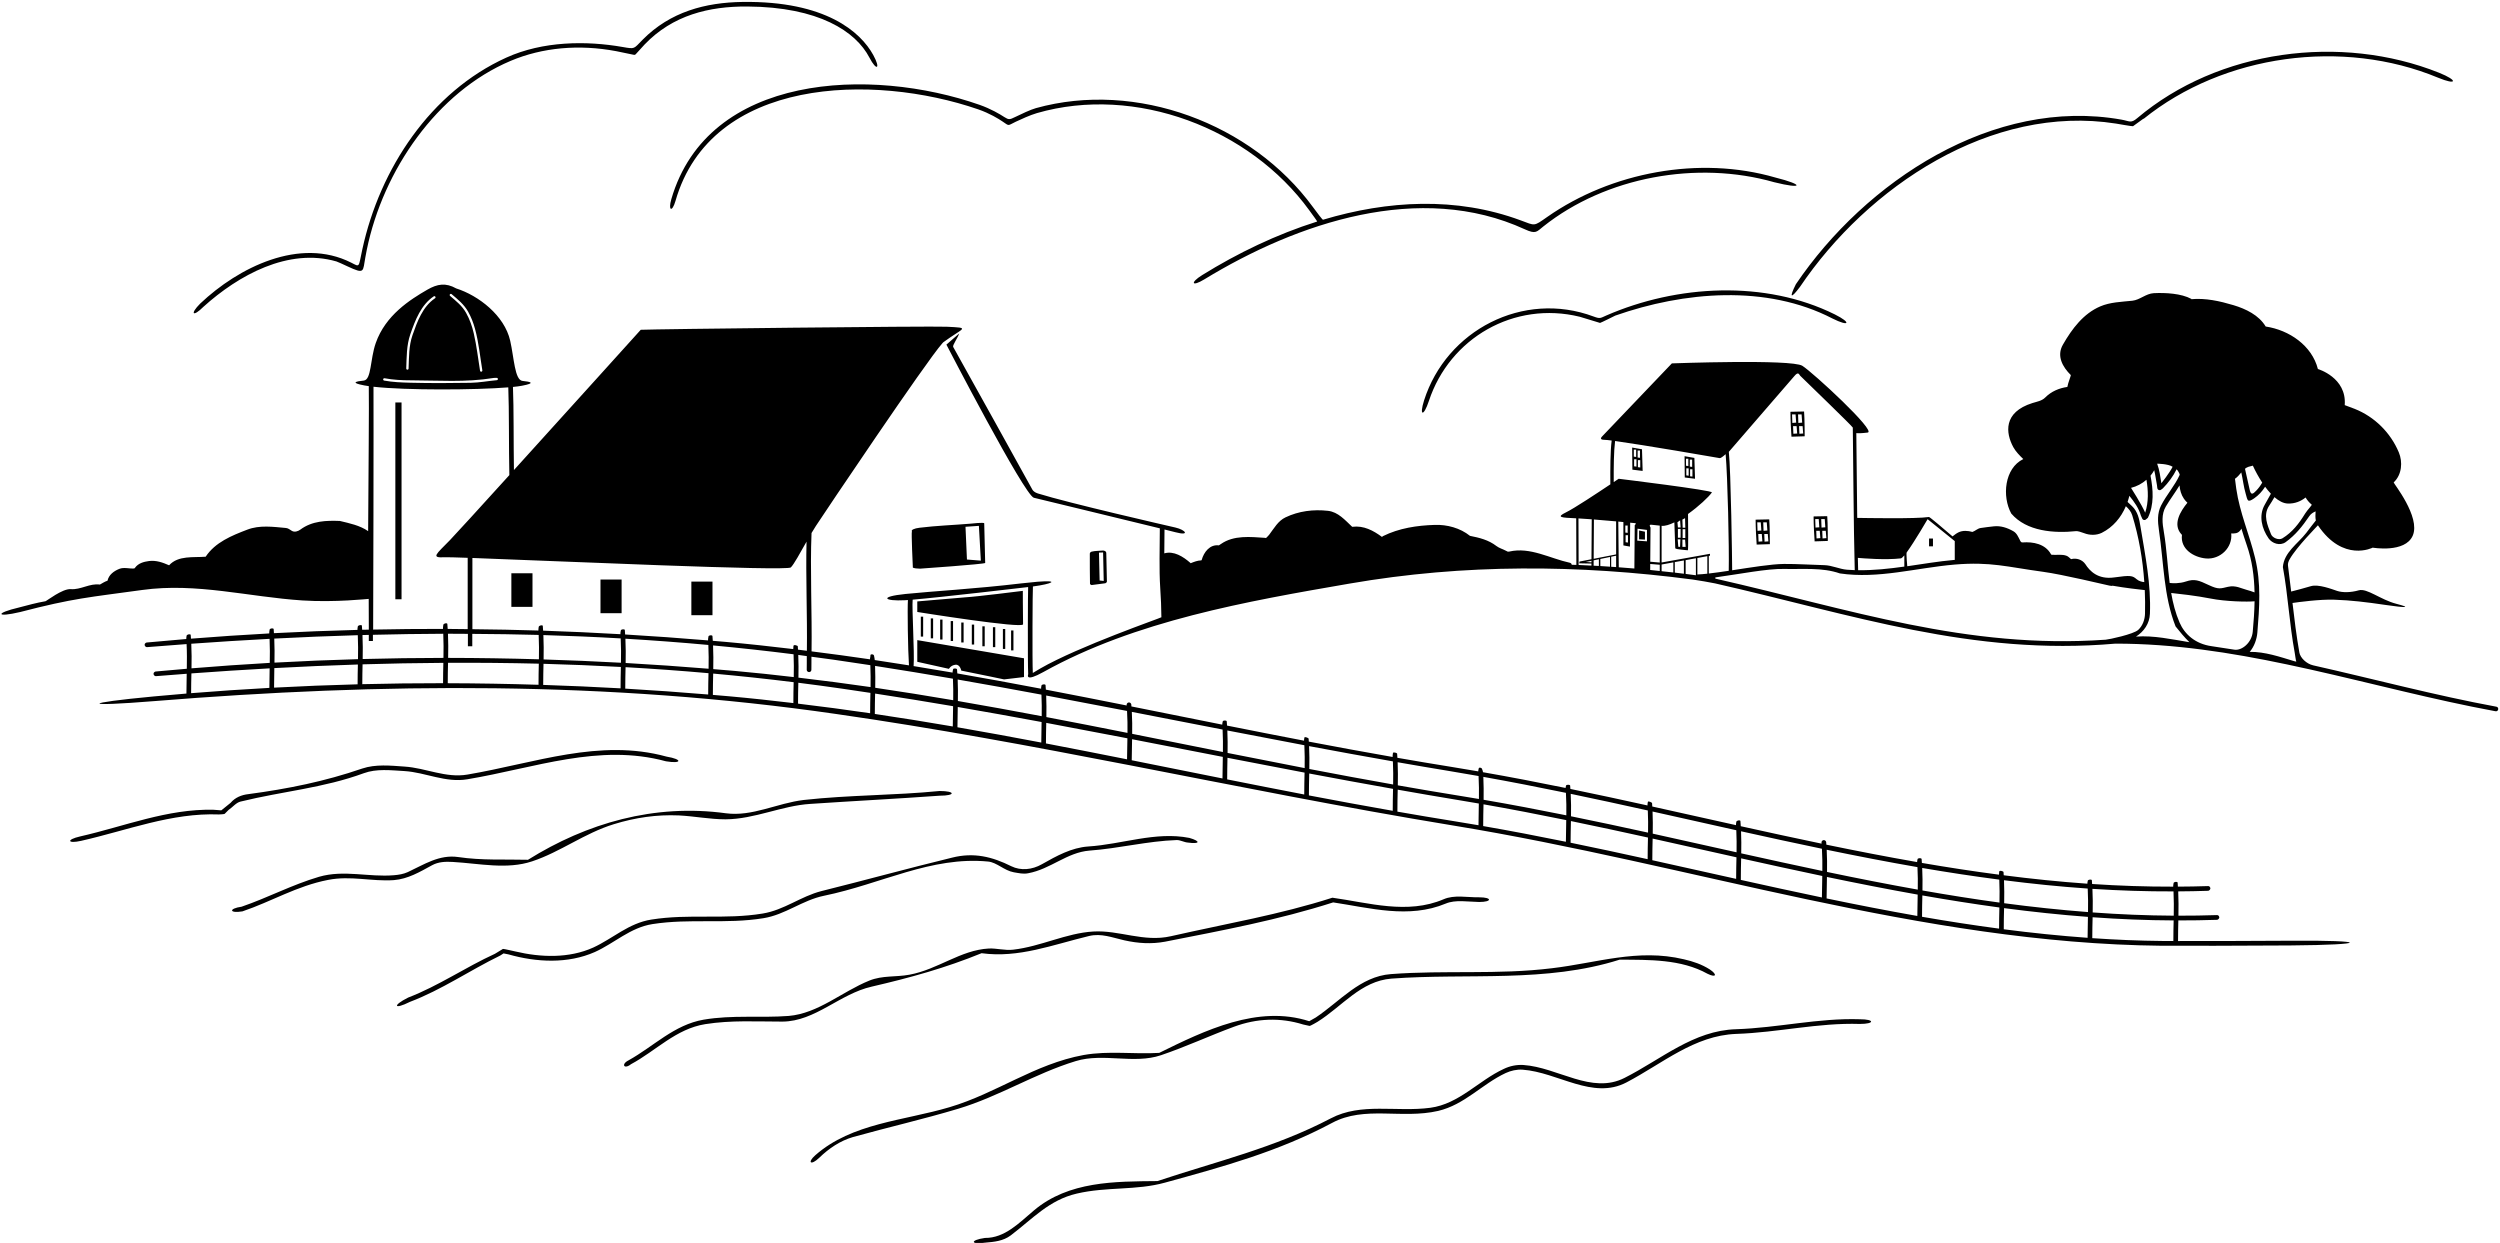 <?xml version="1.0" encoding="UTF-8"?>
<svg xmlns="http://www.w3.org/2000/svg" xmlns:xlink="http://www.w3.org/1999/xlink" width="533pt" height="265pt" viewBox="0 0 533 265" version="1.1">
<g id="surface1">
<path style=" stroke:none;fill-rule:nonzero;fill:rgb(0%,0%,0%);fill-opacity:1;" d="M 232.73 124.734 L 235.539 124.367 C 235.762 124.355 235.934 124.207 235.992 124 L 235.859 117.938 C 235.867 117.719 235.723 117.516 235.504 117.445 L 235.215 117.371 C 234.391 117.461 233.547 117.406 232.727 117.613 C 232.469 117.676 232.297 117.926 232.348 118.191 C 232.309 118.262 232.387 124.492 232.387 124.492 C 232.453 124.621 232.59 124.711 232.73 124.734 Z M 235.18 117.785 L 235.312 123.859 L 234.438 123.762 L 234.301 117.812 Z M 194.621 121.02 C 194.93 121.16 195.516 121.238 196.152 121.238 C 196.152 121.238 209.797 120.289 210.043 120.027 L 209.836 111.574 C 209.855 111.309 206.914 111.645 206.914 111.645 C 203.301 111.945 199.605 112.074 196.027 112.516 C 194.914 112.648 194.188 112.992 194.422 113.305 C 194.258 113.398 194.621 121.02 194.621 121.02 Z M 208.699 112.113 L 209.117 119.527 L 206.152 119.289 L 205.844 112.309 Z M 377.336 116.016 C 377.336 116.016 377.328 112.172 377.203 110.73 L 374.297 110.793 C 374.297 112.371 374.449 115.41 374.52 116.105 C 374.52 116.105 376.363 116.051 377.336 116.016 Z M 377.02 115.422 L 376.203 115.48 L 376.145 113.855 L 376.895 113.855 Z M 376.676 111.355 L 376.801 113.105 L 375.988 113.172 L 375.926 111.355 Z M 375.738 115.422 L 374.926 115.48 L 374.863 113.855 L 375.613 113.855 Z M 375.395 111.355 L 375.52 113.105 L 374.703 113.172 L 374.645 111.355 Z M 347.977 95.422 C 347.977 96.062 348.023 100.133 348.023 100.133 L 350.211 100.402 L 350.074 95.785 Z M 348.328 95.855 L 348.828 95.855 L 348.828 97.422 L 348.328 97.355 Z M 348.895 99.48 L 348.395 99.422 L 348.395 97.922 L 348.895 97.922 Z M 349.145 96.047 L 349.645 96.047 L 349.645 97.605 L 349.145 97.547 Z M 349.703 99.672 L 349.203 99.605 L 349.203 98.105 L 349.703 98.105 Z M 359.148 97.262 C 359.148 97.898 359.191 101.801 359.191 101.801 L 361.379 102.074 L 361.242 97.625 Z M 359.453 97.797 L 359.953 97.797 L 359.953 99.355 L 359.453 99.297 Z M 360.02 101.422 L 359.52 101.355 L 359.52 99.855 L 360.02 99.855 Z M 360.27 97.98 L 360.77 97.98 L 360.77 99.547 L 360.27 99.48 Z M 360.828 101.605 L 360.328 101.547 L 360.328 100.047 L 360.828 100.047 Z M 51.312 170.891 C 50.352 171.098 49.602 172.098 48.727 172.68 L 47.895 173.516 C 47.809 173.598 46.684 173.641 46.684 173.641 C 36.594 173.242 27.066 177.059 17.316 179.262 C 14.355 179.934 14.086 179.008 17.082 178.328 C 26.504 176.188 35.711 172.402 45.52 172.641 L 47.184 172.766 L 49.145 171.18 C 50.145 170.016 51.477 169.473 52.977 169.305 C 61.398 168.18 69.234 166.598 77.234 163.848 C 80.109 162.891 83.234 163.223 86.234 163.434 C 90.773 163.723 95.023 165.93 99.648 165.141 C 114.109 162.684 127.816 157.391 142.109 161.309 C 145.551 161.883 145.426 162.883 141.984 162.309 C 127.734 158.434 114.066 163.723 99.648 166.141 C 94.984 166.93 90.773 164.684 86.234 164.391 C 83.316 164.223 80.273 163.848 77.566 164.848 C 68.941 168.016 60.312 168.68 51.312 170.891 Z M 92.109 184.473 C 89.441 185.93 86.984 187.391 83.984 187.641 C 79.273 187.973 74.773 186.641 69.941 187.598 C 63.273 188.891 57.855 192.223 51.688 194.305 C 48.887 194.773 48.668 193.715 51.52 193.305 C 57.105 191.391 62.23 188.641 68.023 186.93 C 73.359 185.391 78.609 187.055 83.984 186.598 C 85.023 186.516 86.023 186.348 86.941 185.93 C 90.441 184.305 93.648 182.141 97.691 182.723 C 102.734 183.473 107.609 183.18 112.566 183.305 C 125.109 175.473 139.523 171.305 154.773 173.391 C 160.398 174.141 165.691 171.223 171.359 170.555 C 181.109 169.473 190.648 169.598 200.316 168.641 C 203.734 168.641 203.777 169.641 200.359 169.641 C 191.148 170.305 182.023 170.766 172.773 171.391 C 166.691 171.766 160.898 174.641 154.691 174.68 C 151.359 174.68 148.066 174.016 144.734 173.848 C 140.023 173.641 135.441 174.305 130.859 175.723 C 124.609 177.641 119.484 181.641 113.441 183.641 C 108.066 185.43 102.234 184.098 96.523 183.766 C 94.984 183.68 93.484 183.723 92.109 184.473 Z M 139.109 197.016 C 134.359 197.766 130.984 201.098 126.816 202.973 C 121.066 205.516 114.398 205.18 108.398 203.473 L 107.359 203.266 L 106.648 203.723 C 100.148 206.891 94.191 211.016 87.398 213.598 C 83.973 215.312 83.598 214.395 87.023 212.68 C 93.523 210.18 99.234 206.223 105.523 203.348 L 107.234 202.305 C 107.316 202.266 109.859 202.848 109.859 202.848 C 115.316 204.141 121.316 204.348 126.484 202.016 C 130.648 200.098 134.066 196.805 138.859 196.055 C 146.941 194.766 154.523 196.098 162.609 194.766 C 167.191 194.016 170.734 191.098 175.148 189.973 C 184.691 187.598 193.398 185.18 202.984 182.848 C 207.609 181.68 211.523 182.641 215.609 184.68 C 217.648 185.68 220.066 185.43 222.109 184.266 C 225.273 182.473 228.441 180.723 231.984 180.473 C 239.234 180.016 246.359 177.223 253.566 178.641 C 256.031 179.344 255.844 180 253.316 179.641 C 252.484 179.598 251.691 179.098 250.898 179.098 C 244.648 179.305 238.566 180.891 232.273 181.348 C 227.484 181.723 223.984 185.305 219.191 186.18 C 218.148 186.391 217.191 186.141 216.148 185.973 C 214.066 185.598 212.523 183.848 210.648 183.68 C 198.523 182.516 187.859 188.473 175.691 190.973 C 171.023 191.93 167.441 195.016 162.734 195.766 C 154.734 197.055 147.148 195.766 139.109 197.016 Z M 185.859 210.348 C 179.023 211.891 173.816 217.766 166.816 217.805 C 161.316 217.805 155.898 217.473 150.359 218.348 C 144.109 219.348 139.816 224.055 134.523 226.891 C 133.059 228.062 132.336 226.902 134.023 226.055 C 139.359 223.098 143.734 218.473 150.023 217.391 C 156.191 216.348 162.148 217.055 168.148 216.598 C 174.484 216.055 179.484 211.43 185.359 209.055 C 188.148 207.93 190.984 208.348 193.898 207.805 C 199.984 206.68 204.773 202.555 210.816 202.223 C 212.484 202.141 214.234 202.68 215.984 202.473 C 221.898 201.805 227.316 198.93 233.109 198.598 C 238.609 198.266 243.859 200.93 249.648 199.598 C 261.566 196.891 272.773 195.016 284.066 191.391 C 291.816 192.473 300.066 195.016 307.773 191.723 C 310.066 190.723 312.816 191.348 315.359 191.305 C 318.152 191.305 318.152 192.305 315.359 192.305 C 312.941 192.266 310.316 191.766 308.234 192.641 C 300.359 195.93 292.023 193.555 284.234 192.391 C 272.523 196.141 260.898 198.305 248.398 200.766 C 245.484 201.305 242.691 201.141 239.691 200.473 C 237.109 199.891 234.816 198.93 232.191 199.555 C 224.398 201.43 217.191 204.305 209.273 203.223 C 201.609 206.348 194.148 208.43 185.859 210.348 Z M 229.359 226.223 C 220.609 228.891 213.023 233.766 204.273 236.391 C 196.773 238.641 189.441 240.305 181.816 242.43 C 179.125 243.227 176.742 244.82 174.672 246.828 C 172.879 248.562 172.027 247.879 173.828 246.293 C 181.641 239.414 192.664 238.961 202.441 236.055 C 212.441 233.098 220.566 226.848 231.023 224.93 C 236.441 223.973 241.773 224.805 247.148 224.473 C 256.859 219.68 268.215 214.18 279.129 217.723 L 280.523 216.93 C 285.691 213.473 289.984 208.18 296.523 207.68 C 308.023 206.805 319.316 207.848 330.859 206.43 C 340.441 205.305 349.148 202.18 358.984 204.516 C 360.984 204.973 362.816 205.598 364.523 206.68 C 366.238 207.824 365.852 208.512 364.023 207.598 C 358.398 204.473 351.609 204.641 345.316 204.598 C 329.566 209.598 312.984 207.43 296.648 208.641 C 290.148 209.141 286.109 214.598 280.898 217.848 C 280.898 217.848 279.359 218.766 279.191 218.723 L 277.859 218.43 C 272.941 216.891 267.984 217.098 263.109 218.891 C 257.816 220.848 252.816 223.18 247.523 224.973 C 241.734 226.93 235.234 224.43 229.359 226.223 Z M 396.523 218.305 C 387.648 218.016 379.023 220.141 370.148 220.43 C 361.234 220.766 354.484 226.723 346.773 230.766 C 339.566 234.555 332.148 228.598 324.609 228.055 C 323.359 227.973 322.109 228.266 321.023 228.766 C 315.941 231.141 312.273 235.516 306.609 236.848 C 298.816 238.641 290.941 235.68 284.023 239.391 C 272.484 245.555 260.773 248.723 248.359 252.141 C 242.191 253.848 235.984 252.973 229.566 254.473 C 223.648 255.848 220.109 259.891 215.484 263.391 C 213.859 264.598 211.984 264.766 210.066 264.93 C 206.855 265.391 206.773 264.391 209.984 263.93 C 214.234 263.973 217.316 260.68 220.441 258.055 C 227.859 251.805 237.691 251.891 246.773 251.805 C 259.234 247.641 271.734 244.723 283.734 238.43 C 290.234 235.016 297.691 237.141 304.941 236.18 C 311.109 235.348 315.191 230.391 320.609 227.891 C 321.898 227.266 323.316 226.973 324.773 227.055 C 332.148 227.555 339.316 233.391 346.359 229.805 C 354.191 225.848 361.066 219.68 370.148 219.43 C 379.023 219.141 387.648 217.016 396.523 217.305 C 399.715 217.305 399.715 218.305 396.523 218.305 Z M 412.109 116.473 L 411.273 116.473 L 411.273 114.809 L 412.109 114.809 Z M 205.816 127.348 C 208.191 127.223 218.066 125.973 218.066 125.973 C 218.066 125.973 218.066 130.23 218.117 133.098 C 218.137 134.098 195.566 130.473 195.566 130.473 L 195.566 128.223 Z M 195.566 136.473 L 218.316 140.348 L 218.316 144.348 L 214.066 144.848 L 211.066 144.223 L 204.941 142.973 C 204.941 142.973 204.691 141.598 203.691 141.723 C 202.691 141.848 202.316 142.598 202.316 142.598 L 195.566 141.098 Z M 196.316 135.723 L 196.316 131.473 L 196.816 131.473 L 196.816 135.723 Z M 198.441 136.098 L 198.441 131.848 L 198.941 131.848 L 198.941 136.098 Z M 200.441 136.348 L 200.441 132.098 L 200.941 132.098 L 200.941 136.348 Z M 202.691 136.66 L 202.691 132.41 L 203.191 132.41 L 203.191 136.66 Z M 204.941 136.973 L 204.941 132.723 L 205.441 132.723 L 205.441 136.973 Z M 207.191 137.41 L 207.191 133.16 L 207.691 133.16 L 207.691 137.41 Z M 209.441 137.785 L 209.441 133.535 L 209.941 133.535 L 209.941 137.785 Z M 211.691 137.973 L 211.691 133.723 L 212.191 133.723 L 212.191 137.973 Z M 213.816 138.348 L 213.816 134.098 L 214.316 134.098 L 214.316 138.348 Z M 215.566 138.66 L 215.566 134.41 L 216.066 134.41 L 216.066 138.66 Z M 109.023 122.223 L 113.527 122.223 L 113.527 129.391 L 109.023 129.391 Z M 128.023 123.555 L 132.527 123.555 L 132.527 130.727 L 128.023 130.727 Z M 147.398 123.992 L 151.902 123.992 L 151.902 131.164 L 147.398 131.164 Z M 382.879 60.598 C 397.727 38.672 424.98 20.633 452.312 25.508 C 454.059 25.816 454.281 26.355 455.66 25.188 C 472.977 10.562 499.09 7.16 519.992 15.504 C 524.137 17.16 523.855 18.25 519.781 16.559 C 499.5 8.145 474.105 11.57 457.004 25.348 L 457.004 25.285 L 454.754 26.91 C 454.691 26.973 451.129 26.348 451.129 26.348 C 424.504 22.16 398.191 39.785 383.754 61.16 C 381.777 63.797 381.422 63.516 382.879 60.598 Z M 391.191 67.035 C 394.789 68.836 394.289 69.711 390.691 67.91 C 376.566 60.598 359.004 62.16 344.379 67.285 C 344.379 67.285 341.254 68.848 341.129 68.848 L 336.816 67.535 C 322.828 64.102 309.074 72.062 304.641 85.477 C 303.508 88.91 302.547 88.727 303.613 85.367 C 308.367 70.418 324.742 61.875 339.754 67.48 C 341.184 68.016 341.195 67.816 342.465 67.262 C 357.535 60.707 376.305 59.652 391.191 67.035 Z M 42.684 64.723 C 50.855 56.988 63.93 50.477 74.867 55.992 C 76.789 56.965 76.391 57.105 77.246 53.172 C 80.984 35.945 91.816 19.598 107.941 12.285 C 115.742 8.746 124.98 8.656 132.77 10.023 C 135.445 10.492 135.051 10.441 137.004 8.473 C 142.91 2.5 150.406 0.523 158.328 0.414 C 176.062 0.18 183.488 6.828 186.18 11.73 C 187.809 14.699 186.902 15.242 185.355 12.27 C 182.461 6.723 174.605 1.477 159.316 1.387 C 151.168 1.336 143.434 3.223 137.441 9.473 L 135.504 11.598 C 135.316 11.723 135.191 11.723 135.004 11.66 L 131.379 10.91 C 123.465 9.418 115.664 10.109 108.879 12.973 C 93.16 19.609 81.676 36.32 78.207 53.215 C 78.172 53.367 78.004 54.27 77.895 54.852 C 77.316 57.91 77.863 58.551 74.047 56.77 C 73.215 56.379 72.004 55.824 71.73 55.742 C 61.484 52.777 50.816 58.691 43.371 65.41 C 41.121 67.66 40.434 66.973 42.684 64.723 Z M 208.848 22.352 C 211.227 23.188 213.141 24.316 214.137 24.965 C 215.055 25.559 215.285 25.512 216.402 24.961 C 217.691 24.328 219.742 23.363 220.852 23.055 C 242.25 17.094 266.883 26.336 279.902 44.125 C 280.816 45.371 281.953 46.879 282.066 46.848 C 295.859 42.715 310.477 41.902 324.176 46.969 C 327.379 48.152 326.922 48.312 329.871 46.25 C 343.523 36.699 362.324 33.156 378.504 37.848 C 384.699 39.398 384.449 40.398 378.254 38.848 C 361.828 34.156 342.355 37.699 329.055 48.27 C 327.602 49.422 327.465 49.973 325.105 48.891 C 302.777 38.633 276.648 47.438 256.738 59.574 C 254.098 61.184 253.656 60.297 256.309 58.648 C 263.836 53.977 272.152 49.961 280.82 47.23 C 280.883 47.211 279.91 45.902 279.141 44.84 C 266.445 27.332 242.055 18.047 221.07 24.113 C 219.645 24.527 217.637 25.445 216.582 25.945 C 214.754 26.816 215.266 26.938 213.738 25.902 C 212.91 25.34 211.004 24.156 208.539 23.309 C 186.199 15.617 151.609 16.359 144.016 42.832 C 143.297 45.336 142.406 44.938 143.129 42.453 C 150.945 15.586 185.68 14.234 208.848 22.352 Z M 84.289 85.809 L 85.609 85.809 L 85.609 127.762 L 84.289 127.762 Z M 350.703 115.047 L 349.453 114.98 L 349.453 113.105 L 350.703 113.355 Z M 389.691 115.328 C 389.691 115.328 389.691 111.48 389.566 110.047 L 386.656 110.105 C 386.656 111.684 386.809 114.723 386.879 115.422 C 386.879 115.422 388.723 115.363 389.691 115.328 Z M 389.379 114.73 L 388.566 114.797 L 388.504 113.172 L 389.254 113.172 Z M 389.035 110.672 L 389.16 112.422 L 388.348 112.48 L 388.285 110.672 Z M 388.098 114.73 L 387.285 114.797 L 387.223 113.172 L 387.973 113.172 Z M 387.754 110.672 L 387.879 112.422 L 387.066 112.48 L 387.004 110.672 Z M 384.758 93.016 C 384.758 93.016 384.754 89.172 384.629 87.73 L 381.719 87.793 C 381.719 89.371 381.871 92.41 381.941 93.105 C 381.941 93.105 383.785 93.051 384.758 93.016 Z M 384.441 92.422 L 383.629 92.48 L 383.566 90.855 L 384.316 90.855 Z M 384.098 88.355 L 384.223 90.105 L 383.41 90.172 L 383.348 88.355 Z M 383.16 92.422 L 382.348 92.48 L 382.285 90.855 L 383.035 90.855 Z M 382.816 88.355 L 382.941 90.105 L 382.129 90.172 L 382.066 88.355 Z M 532.262 150.676 C 519.16 148.258 506.211 144.789 493.18 141.855 C 491.715 141.523 490.422 140.238 490.223 139.113 C 489.59 135.512 489.164 132.035 488.762 128.555 C 490.051 128.367 494.562 127.754 497.645 127.855 C 501.27 127.98 504.395 128.355 508.645 128.98 C 512.895 129.605 514.27 129.605 510.895 128.73 C 507.52 127.855 504.645 125.355 502.895 125.855 C 501.145 126.355 499.395 126.355 498.27 125.98 C 497.145 125.605 494.27 124.48 492.645 124.98 C 491.406 125.363 489.379 125.887 488.477 126.117 C 488.27 124.301 488.051 122.477 487.801 120.613 C 487.723 120.145 487.926 119.613 488.176 119.191 C 489.645 116.598 494.031 112.199 494.18 111.992 C 499.562 119.988 505.859 116.758 505.859 116.758 C 505.859 116.758 512.754 117.961 514.395 114.207 C 516.129 110.191 510.207 102.957 510.332 102.848 C 512.098 101.207 512.285 98.473 511.426 96.441 C 509.66 92.223 506.254 88.863 502.035 87.176 C 501.336 86.895 500.621 86.625 499.895 86.371 C 500.359 80.473 494.176 78.676 494.176 78.676 C 492.906 73.691 488.098 70.375 483.043 69.613 C 481.605 67.188 478.789 65.848 476.191 65.066 C 473.242 64.184 470.23 63.516 467.18 63.785 C 467.184 63.766 467.211 63.734 467.191 63.723 C 465.023 62.559 461.707 62.379 459.176 62.504 C 457.504 62.598 456.223 63.941 454.629 64.113 C 452.285 64.363 449.895 64.41 447.754 65.332 C 444.191 66.863 441.77 70.066 439.816 73.473 C 438.41 75.895 439.754 78.238 441.488 79.957 C 441.566 80.059 440.906 81.598 440.758 82.496 C 439.016 82.742 437.336 83.441 436.035 84.754 C 435.316 85.473 434.285 85.629 433.316 85.93 C 427.047 87.895 427.605 92.324 429.234 95.328 C 429.758 96.285 430.602 97.141 431.367 97.871 C 427.34 99.836 426.801 105.84 428.801 109.488 C 432.082 113.316 437.941 113.723 442.629 113.238 C 442.895 113.191 443.781 113.449 444.301 113.66 C 445.52 114.145 446.941 114.16 448.098 113.598 C 450.516 112.387 452.215 110.32 453.234 107.922 C 453.824 108.465 454.34 109.051 454.582 109.832 C 456.02 114.496 456.836 119.293 457.164 124.105 C 456.719 124.07 456.051 123.938 455.52 123.48 C 454.645 122.73 454.27 122.605 450.77 123.105 C 447.27 123.605 445.52 121.73 444.598 120.277 C 443.914 119.289 442.672 118.914 441.551 119.211 C 441.242 118.973 440.98 118.648 440.633 118.512 C 439.621 118.109 438.508 118.367 437.434 118.281 C 437.375 118.273 437.305 118.219 437.27 118.16 C 436.055 115.961 433.488 115.48 431.188 115.645 C 430.812 115.672 430.668 115.195 430.652 115.164 C 430.277 114.461 429.996 113.688 429.25 113.262 C 427.961 112.523 426.547 112.047 425.07 112.215 C 424.125 112.32 423.227 112.426 422.281 112.57 C 421.602 112.672 421.141 113.203 420.516 113.41 C 419.543 113.137 418.453 113.047 417.512 113.516 C 417.059 113.742 416.676 114.059 416.281 114.359 C 414.281 112.641 411.422 110.199 411.254 110.223 C 408.516 110.648 397.637 110.438 395.957 110.414 C 395.867 103.398 395.812 95.984 395.766 92.348 C 396.09 92.375 396.824 92.395 398.191 92.223 C 400.137 91.98 386.566 79.445 384.258 77.988 C 381.949 76.531 356.441 77.473 356.441 77.473 C 356.441 77.473 342.242 92.371 341.637 92.977 C 341.027 93.586 341.371 93.781 342.223 93.781 C 342.438 93.781 342.93 93.836 343.609 93.922 C 343.312 96.223 343.305 99.949 343.328 103.262 C 340.43 105.195 335.672 108.355 333.871 109.234 C 331.695 110.301 332.816 110.359 336.047 110.504 L 336.082 120.438 C 335.754 120.426 335.426 120.422 335.098 120.41 C 335.07 120.203 334.922 120.027 334.703 119.984 C 330.453 119.066 326.242 116.566 321.797 117.59 L 321.477 117.621 L 321.004 117.391 C 320.359 117.047 319.641 116.867 319.055 116.422 C 317.316 115.09 315.41 114.648 313.398 114.242 C 311.305 112.566 308.516 111.816 305.891 111.91 C 302.117 112.023 298.285 112.598 294.859 114.297 C 294.77 114.336 294.703 114.406 294.652 114.484 C 292.793 113.105 290.742 112.016 288.367 112.309 L 288.281 112.309 L 288.266 112.297 C 286.773 110.898 285.297 109.16 283.141 108.91 C 280.023 108.559 276.891 108.953 274.078 110.297 C 272.473 111.059 271.66 112.598 270.578 114.023 C 270.375 114.285 270.129 114.484 269.906 114.719 L 269.754 114.672 C 266.578 114.465 263.066 114.059 260.316 115.973 L 259.859 116.273 C 257.941 116.023 256.66 117.715 256.203 119.379 L 256.121 119.473 L 256.098 119.473 C 255.309 119.492 254.574 119.785 253.844 120.078 L 253.766 119.992 C 252.266 118.676 250.242 117.383 248.227 117.977 C 248.242 116.277 248.27 114.582 248.273 112.887 C 249.367 113.156 250.188 113.363 250.609 113.473 C 253.773 114.309 252.773 112.973 250.609 112.473 C 248.664 112.023 227.941 107.285 221.266 105.203 C 220.605 104.996 220.234 104.633 220.105 104.391 C 218.949 102.227 205.406 77.891 203.219 73.965 C 203.027 73.617 204.172 72.098 204.504 71.098 L 201.773 73.473 C 201.773 73.473 218.418 105.621 220.418 106.121 C 222.074 106.535 239.539 110.738 247.273 112.641 C 247.273 116.922 247.09 121.184 247.367 125.453 C 247.504 127.504 247.598 129.547 247.609 131.598 C 247.609 131.715 230.035 137.777 221.789 142.523 C 221.145 142.895 220.625 143.207 220.195 143.477 C 220.066 141.133 220.141 125.598 220.219 125.035 C 224.301 124.492 226.109 123.645 221.195 124.027 C 220.84 124.055 218.332 124.309 217.691 124.383 C 207.879 125.551 198.887 126.035 193.062 126.633 C 187.234 127.23 188.586 128.207 192.914 127.969 C 193.113 127.957 193.34 127.941 193.57 127.926 C 193.441 129.684 193.566 138.598 193.789 141.828 C 193.789 141.84 193.793 141.848 193.793 141.855 C 191.363 141.469 188.934 141.09 186.496 140.723 C 186.484 140.547 186.426 140.137 186.336 139.773 C 186.242 139.414 185.531 139.438 185.578 139.711 C 185.598 139.965 185.465 140.32 185.484 140.566 C 181.344 139.953 177.188 139.398 173.023 138.871 C 173.148 130.871 172.691 121.199 173.02 113.637 C 173.34 113.094 173.652 112.586 173.941 112.141 C 175.703 109.438 197.418 77.105 200.906 73.191 C 200.98 73.105 201.043 73.023 201.109 72.973 C 205.441 69.785 207.055 69.922 201.848 69.66 C 198.516 69.492 139.566 70.16 136.609 70.309 C 136.609 70.309 121.426 87.137 109.57 100.215 C 109.477 94.574 109.551 86.965 109.363 82.496 C 110.137 82.418 110.789 82.336 111.273 82.242 C 114.348 81.66 113.062 81.379 111.398 81.211 C 109.73 81.043 109.598 76.258 108.773 72.641 C 107.547 67.242 102.027 63.012 97.266 61.492 C 95.02 60.23 93.254 60.527 91.113 61.758 C 87.43 63.887 82.188 67.191 80.109 73.141 C 78.887 76.641 79.215 80.977 77.547 81.141 C 75.883 81.309 74.598 81.59 77.672 82.172 C 77.957 82.227 78.285 82.277 78.625 82.324 C 78.703 86 78.559 101.23 78.488 113.242 C 76.723 112.012 74.527 111.566 72.457 111.066 C 69.59 110.957 66.543 111.035 64.027 112.918 C 63.531 113.285 62.762 113.535 62.195 113.16 C 61.797 112.902 61.414 112.605 60.961 112.566 C 58.211 112.316 55.352 111.91 52.734 112.918 C 49.398 114.191 45.887 115.613 43.848 118.691 C 41.227 118.91 38.02 118.367 36.051 120.52 C 34.691 119.926 33.32 119.418 31.762 119.613 C 30.637 119.762 29.465 120.09 28.785 121.051 L 28.633 121.199 L 28.629 121.199 C 27.559 121.285 26.449 120.879 25.434 121.285 C 24.285 121.746 23.199 122.535 22.918 123.809 C 22.332 123.988 21.832 124.34 21.301 124.629 C 19.145 124.316 17.234 125.77 15.082 125.605 C 13.309 125.473 9.914 128.148 9.695 128.184 C 7.797 128.504 5.93 129.027 4.066 129.512 C -1.098 130.727 -0.879 131.703 4.285 130.488 C 15.738 127.508 19.035 127.344 30.336 125.781 C 41.926 124.184 52.996 127.266 64.48 128.016 C 71.504 128.473 78.586 127.66 78.609 127.684 C 78.609 129.27 78.629 133.488 78.629 133.488 L 78.629 134.242 C 78.156 134.25 77.684 134.254 77.211 134.266 C 77.191 133.977 77.176 133.695 77.152 133.398 C 77.098 133.129 76.34 133.285 76.281 133.574 C 76.223 133.863 76.203 134.176 76.211 134.293 C 70.273 134.445 64.34 134.68 58.402 134.992 C 58.383 134.703 58.367 134.422 58.344 134.125 C 58.289 133.855 57.547 133.961 57.488 134.223 C 57.418 134.535 57.395 134.91 57.402 135.047 C 51.84 135.348 46.277 135.719 40.715 136.164 C 40.695 135.895 40.68 135.637 40.656 135.363 C 40.605 135.094 39.844 135.246 39.785 135.531 C 39.727 135.816 39.707 136.121 39.715 136.238 C 36.926 136.469 34.141 136.711 31.352 136.977 C 31.102 136.965 30.844 137.203 30.832 137.449 C 30.82 137.699 31.059 137.961 31.309 137.973 C 34.133 137.742 36.957 137.523 39.781 137.32 C 39.871 139.148 39.859 140.852 39.828 142.578 C 37.637 142.762 35.445 142.953 33.254 143.16 C 33.004 143.148 32.742 143.387 32.73 143.637 C 32.719 143.887 32.957 144.148 33.207 144.16 C 35.406 143.98 37.605 143.816 39.805 143.648 C 39.777 145 39.746 146.383 39.746 147.867 C 37.434 148.062 35.121 148.262 32.809 148.477 C 17.305 149.926 17.355 150.734 32.934 149.473 C 81.332 145.559 129.688 145.184 178.266 152.223 C 199.34 155.246 219.938 159.098 240.523 163.086 C 240.555 163.094 240.59 163.102 240.629 163.105 C 263.484 167.535 286.32 172.141 309.766 175.992 C 360.781 184.328 409.668 201.109 460.816 201.633 C 463.559 201.66 479.664 201.641 488.316 201.57 C 505.188 201.438 505.16 200.434 488.316 200.562 C 481.566 200.613 470.184 200.637 464.359 200.629 C 464.355 199.082 464.391 197.641 464.422 196.234 C 467.172 196.234 469.93 196.203 472.691 196.105 C 472.945 196.055 473.145 195.812 473.156 195.562 C 473.105 195.246 472.867 195.047 472.613 195.098 C 469.883 195.195 467.16 195.223 464.441 195.223 C 464.473 193.523 464.48 191.84 464.395 190.043 C 466.523 190.027 468.656 189.992 470.793 189.918 C 471.047 189.867 471.246 189.625 471.258 189.375 C 471.207 189.062 470.965 188.863 470.715 188.914 C 468.582 188.988 466.453 189.02 464.328 189.031 C 464.309 188.746 464.293 188.465 464.27 188.168 C 464.215 187.898 463.473 188 463.414 188.254 C 463.344 188.555 463.316 188.906 463.324 189.035 C 457.535 189.047 451.777 188.852 446.039 188.469 C 446.02 188.207 446.008 187.949 445.984 187.676 C 445.934 187.406 445.176 187.523 445.113 187.77 C 445.051 188.027 445.023 188.312 445.031 188.406 C 439.062 187.988 433.121 187.371 427.195 186.609 C 427.18 186.379 427.168 186.145 427.148 185.91 C 427.141 185.762 426.273 185.473 426.223 185.844 C 426.188 186.109 426.176 186.363 426.184 186.48 C 420.691 185.762 415.215 184.918 409.746 183.977 C 409.727 183.699 409.711 183.426 409.688 183.141 C 409.633 182.871 408.895 182.941 408.832 183.148 C 408.754 183.406 408.723 183.707 408.73 183.797 C 402.27 182.668 395.82 181.414 389.379 180.082 C 389.363 179.895 389.355 179.715 389.34 179.523 C 389.285 179.254 389.023 179.07 388.754 179.117 C 388.484 179.168 388.301 179.43 388.348 179.703 C 388.352 179.758 388.355 179.812 388.359 179.867 C 382.617 178.672 376.879 177.422 371.133 176.148 C 371.109 175.781 371.086 175.414 371.055 175.035 C 371.004 174.766 370.242 174.918 370.184 175.207 C 370.125 175.492 370.105 175.801 370.113 175.922 C 364.172 174.602 358.223 173.266 352.266 171.949 C 352.25 171.707 352.234 171.465 352.219 171.223 C 352.207 171.09 351.379 170.691 351.32 170.973 C 351.258 171.27 351.234 171.598 351.246 171.723 C 345.777 170.516 340.301 169.332 334.805 168.203 C 334.789 167.965 334.777 167.738 334.758 167.496 C 334.703 167.227 333.961 167.277 333.895 167.457 C 333.816 167.68 333.781 167.934 333.789 167.996 C 327.938 166.797 322.07 165.668 316.18 164.637 C 316.172 164.5 316.078 164.184 315.953 163.902 C 315.828 163.629 315.344 163.59 315.281 163.773 C 315.195 164.039 315.156 164.367 315.164 164.457 C 313.219 164.121 311.273 163.793 309.324 163.48 C 305.512 162.871 301.715 162.227 297.926 161.566 C 297.906 161.27 297.891 160.969 297.867 160.66 C 297.855 160.551 297.027 160.242 296.973 160.562 C 296.918 160.887 296.898 161.242 296.906 161.387 C 290.93 160.34 284.973 159.246 279.039 158.113 C 279.027 157.895 279.012 157.684 278.996 157.465 C 278.988 157.348 278.156 156.984 278.098 157.254 C 278.039 157.523 278.016 157.812 278.023 157.914 C 272.535 156.863 267.062 155.785 261.605 154.695 C 261.586 154.395 261.566 154.102 261.539 153.793 C 261.488 153.52 260.754 153.582 260.695 153.785 C 260.613 154.062 260.578 154.395 260.586 154.496 C 254.121 153.203 247.668 151.898 241.223 150.613 C 241.211 150.465 241.203 150.324 241.191 150.176 C 241.141 149.902 240.879 149.723 240.609 149.77 C 240.34 149.82 240.156 150.082 240.203 150.352 C 240.203 150.371 240.203 150.391 240.207 150.41 C 234.461 149.262 228.719 148.129 222.977 147.031 C 222.953 146.711 222.938 146.391 222.91 146.062 C 222.855 145.789 222.105 145.895 222.047 146.141 C 221.98 146.418 221.949 146.73 221.961 146.836 C 216.012 145.703 210.062 144.609 204.102 143.574 C 204.078 143.289 204.066 143.012 204.039 142.723 C 203.988 142.449 203.273 142.473 203.215 142.645 C 203.117 142.926 203.074 143.289 203.086 143.395 C 200.312 142.914 197.539 142.453 194.762 142.008 C 194.77 141.98 194.781 141.961 194.785 141.934 C 194.992 139.129 194.398 129.746 194.578 127.848 C 200.602 127.348 219.09 125.172 219.199 125.16 C 219.148 125.547 219.082 141.488 219.211 143.715 C 219.207 143.84 218.41 145.523 222.465 143.266 C 242.066 132.348 265.898 128.191 287.723 124.422 C 312.246 120.176 336.594 120.371 360.867 123.555 C 361.816 123.68 365.008 124.23 365.648 124.379 C 394.891 131.016 420.488 139.895 451.008 137.223 C 463.418 137.219 475.551 139.117 487.586 141.656 C 487.934 141.73 492.059 142.621 492.621 142.75 C 505.754 145.691 518.801 149.191 531.992 151.629 C 532.277 151.711 532.551 151.539 532.602 151.285 C 532.684 151.004 532.516 150.727 532.262 150.676 Z M 57.43 146.656 C 51.871 146.961 46.309 147.336 40.746 147.785 C 40.746 146.305 40.777 144.922 40.809 143.57 C 46.367 143.16 51.93 142.801 57.488 142.492 C 57.461 143.824 57.43 145.191 57.43 146.656 Z M 57.512 141.324 C 51.949 141.645 46.391 142.027 40.828 142.488 C 40.863 140.766 40.871 139.066 40.781 137.246 C 46.344 136.844 51.906 136.496 57.473 136.199 C 57.555 137.98 57.543 139.645 57.512 141.324 Z M 76.242 145.895 C 70.305 146.051 64.367 146.285 58.43 146.605 C 58.43 145.141 58.461 143.77 58.488 142.438 C 64.426 142.113 70.363 141.859 76.301 141.672 C 76.27 143.02 76.238 144.406 76.242 145.895 Z M 76.324 140.531 C 70.387 140.699 64.449 140.945 58.516 141.273 C 58.547 139.59 58.555 137.922 58.473 136.145 C 64.406 135.836 70.344 135.594 76.281 135.422 C 76.363 137.195 76.355 138.855 76.324 140.531 Z M 95.941 62.723 C 96.039 62.629 96.203 62.629 96.297 62.723 C 97.602 63.832 98.922 64.887 99.801 66.445 C 100.457 67.617 100.91 68.789 101.266 70.078 C 102.082 73.059 102.348 76.012 102.84 78.988 C 102.844 79.125 102.734 79.242 102.598 79.25 C 102.457 79.254 102.344 79.145 102.34 79.012 C 101.91 76.359 101.629 73.773 101.004 71.066 C 100.645 69.504 100.145 68.109 99.375 66.715 C 98.523 65.176 97.211 64.172 95.941 63.078 C 95.848 62.984 95.848 62.82 95.941 62.723 Z M 87.477 71.273 C 88.52 68.266 89.754 64.984 92.504 63.16 C 92.629 63.105 92.781 63.16 92.836 63.285 C 92.895 63.41 92.836 63.562 92.711 63.617 C 90.102 65.406 88.953 68.562 87.945 71.457 C 87.145 73.766 87.211 76.184 87.109 78.578 C 87.109 78.715 86.992 78.82 86.852 78.82 C 86.719 78.816 86.609 78.707 86.609 78.566 C 86.707 76.113 86.66 73.645 87.477 71.273 Z M 82.004 80.645 C 83.832 80.988 85.695 81.082 87.547 81.082 C 93.441 81.094 99.238 81.562 105.234 80.582 C 105.457 80.547 105.676 80.559 105.898 80.559 C 106.039 80.559 106.148 80.664 106.156 80.809 C 106.156 80.941 106.039 81.059 105.906 81.059 C 104.051 81.223 102.215 81.582 100.352 81.613 C 96.078 81.688 91.805 81.707 87.523 81.598 C 85.641 81.551 83.742 81.484 81.879 81.137 C 81.75 81.098 81.664 80.965 81.695 80.828 C 81.734 80.695 81.867 80.613 82.004 80.645 Z M 94.461 145.656 C 88.719 145.652 82.98 145.723 77.242 145.867 C 77.238 144.379 77.273 142.988 77.301 141.637 C 83.039 141.461 88.781 141.355 94.523 141.32 C 94.492 142.707 94.457 144.125 94.461 145.656 Z M 94.543 140.262 C 88.801 140.266 83.062 140.352 77.324 140.504 C 77.355 138.824 77.363 137.16 77.281 135.391 C 77.73 135.379 78.18 135.371 78.629 135.359 L 78.629 136.66 L 79.504 136.66 L 79.504 135.34 C 84.504 135.215 89.504 135.137 94.504 135.117 C 94.586 136.902 94.574 138.574 94.543 140.262 Z M 95.371 133.016 C 95.32 132.742 94.57 132.906 94.516 133.215 C 94.453 133.551 94.434 133.93 94.441 134.082 C 89.48 134.07 84.516 134.125 79.555 134.227 C 79.586 134.156 79.672 86.543 79.629 82.453 C 86.59 83.234 101.316 83.16 108.367 82.586 C 108.562 87.324 108.465 95.609 108.594 101.293 C 102.203 108.336 96.973 114.082 95.941 115.141 C 92.977 118.184 91.773 118.973 94.773 118.809 C 95.203 118.781 96.977 118.828 99.711 118.926 C 99.711 123.98 99.711 129.074 99.711 134.133 C 98.289 134.117 96.867 134.094 95.449 134.086 C 95.426 133.73 95.406 133.383 95.371 133.016 Z M 114.812 145.996 C 108.359 145.793 101.91 145.684 95.461 145.664 C 95.457 144.129 95.492 142.703 95.523 141.312 C 101.973 141.281 108.422 141.336 114.875 141.496 C 114.844 142.934 114.809 144.406 114.812 145.996 Z M 114.895 140.562 C 108.441 140.375 101.992 140.27 95.543 140.262 C 95.578 138.57 95.586 136.895 95.508 135.113 C 96.922 135.109 98.34 135.129 99.754 135.137 L 99.754 137.785 L 100.691 137.785 L 100.691 135.141 C 105.41 135.172 110.129 135.234 114.844 135.367 C 114.934 137.176 114.926 138.859 114.895 140.562 Z M 132.305 146.754 C 126.805 146.445 121.309 146.203 115.809 146.023 C 115.809 144.434 115.844 142.961 115.875 141.523 C 121.371 141.672 126.871 141.895 132.371 142.195 C 132.34 143.652 132.305 145.145 132.305 146.754 Z M 132.387 141.297 C 126.887 140.996 121.391 140.762 115.895 140.594 C 115.926 138.887 115.934 137.199 115.848 135.398 C 121.34 135.562 126.836 135.789 132.332 136.109 C 132.426 137.918 132.418 139.602 132.387 141.297 Z M 150.984 148.07 C 145.09 147.578 139.195 147.156 133.305 146.816 C 133.301 145.203 133.34 143.703 133.371 142.242 C 139.262 142.574 145.156 143.004 151.051 143.523 C 151.02 144.977 150.984 146.465 150.984 148.07 Z M 151.07 142.574 C 145.172 142.094 139.281 141.68 133.387 141.348 C 133.418 139.652 133.426 137.969 133.336 136.172 C 139.227 136.523 145.121 136.965 151.02 137.504 C 151.105 139.27 151.098 140.914 151.07 142.574 Z M 169.145 149.895 C 164.559 149.352 159.965 148.848 155.352 148.438 C 154.227 148.336 153.105 148.246 151.984 148.152 C 151.98 146.547 152.02 145.059 152.051 143.605 C 157.766 144.121 163.484 144.738 169.207 145.445 C 169.176 146.867 169.141 148.324 169.145 149.895 Z M 169.227 144.355 C 165.043 143.867 160.852 143.414 156.641 143.039 C 155.117 142.902 153.594 142.781 152.066 142.656 C 152.098 141 152.105 139.355 152.023 137.605 C 157.742 138.141 163.465 138.766 169.188 139.492 C 169.262 141.176 169.258 142.762 169.227 144.355 Z M 170.09 137.789 C 170.078 137.645 169.219 137.344 169.164 137.711 C 169.125 137.988 169.113 138.262 169.121 138.383 C 164.344 137.812 159.555 137.285 154.742 136.855 C 153.816 136.77 152.891 136.699 151.965 136.621 C 151.941 136.285 151.926 135.953 151.895 135.605 C 151.844 135.336 151.109 135.426 151.051 135.672 C 150.973 135.996 150.945 136.395 150.953 136.535 C 145.062 136.043 139.172 135.617 133.277 135.27 C 133.258 134.961 133.242 134.652 133.215 134.328 C 133.16 134.059 132.426 134.152 132.367 134.395 C 132.289 134.703 132.262 135.078 132.27 135.211 C 126.777 134.895 121.285 134.641 115.793 134.457 C 115.77 134.121 115.75 133.789 115.723 133.445 C 115.668 133.176 114.91 133.344 114.852 133.652 C 114.797 133.961 114.777 134.297 114.785 134.43 C 110.094 134.277 105.402 134.195 100.715 134.145 C 100.715 129.094 100.715 124.008 100.715 118.961 C 118.207 119.59 167.766 121.816 168.609 120.973 C 169.27 120.312 170.605 117.863 171.953 115.48 C 171.77 122.691 172.129 131.395 172.027 138.746 C 171.398 138.668 170.766 138.582 170.133 138.504 C 170.117 138.266 170.105 138.027 170.09 137.789 Z M 185.512 152.062 C 180.406 151.309 175.281 150.633 170.141 150.016 C 170.137 148.441 170.172 146.984 170.203 145.562 C 173.32 145.957 176.438 146.375 179.559 146.828 C 181.57 147.117 183.57 147.422 185.574 147.723 C 185.547 149.109 185.512 150.535 185.512 152.062 Z M 185.602 146.484 C 180.492 145.742 175.367 145.078 170.227 144.473 C 170.258 142.883 170.262 141.301 170.191 139.629 C 170.797 139.711 171.402 139.797 172.008 139.879 C 171.992 140.695 172.027 142.09 171.996 142.863 C 172.039 143.137 172.297 143.324 172.566 143.285 C 172.84 143.246 173.027 142.992 172.988 142.715 C 173.016 142.027 172.984 140.73 173 140.012 C 174.551 140.219 176.105 140.414 177.656 140.641 C 180.297 141.02 182.93 141.414 185.555 141.816 C 185.629 143.434 185.625 144.957 185.602 146.484 Z M 463.391 190.047 C 463.48 191.848 463.473 193.527 463.441 195.223 C 457.656 195.191 451.898 194.949 446.16 194.531 C 446.191 192.887 446.195 191.25 446.105 189.504 C 451.844 189.875 457.602 190.066 463.391 190.047 Z M 446.145 195.559 C 451.879 195.973 457.637 196.211 463.422 196.234 C 463.391 197.641 463.355 199.082 463.359 200.629 C 462.297 200.625 461.496 200.621 461.062 200.617 C 456.047 200.57 451.051 200.355 446.074 200.016 C 446.074 198.449 446.113 196.984 446.145 195.559 Z M 445.102 189.441 C 445.191 191.188 445.191 192.816 445.164 194.453 C 439.184 193.996 433.227 193.359 427.289 192.566 C 427.32 190.957 427.324 189.355 427.254 187.664 C 433.184 188.418 439.129 189.031 445.102 189.441 Z M 427.27 193.613 C 433.207 194.398 439.164 195.031 445.145 195.48 C 445.113 196.91 445.078 198.371 445.074 199.941 C 439.098 199.508 433.141 198.895 427.203 198.121 C 427.199 196.527 427.234 195.051 427.27 193.613 Z M 426.246 187.535 C 426.324 189.234 426.32 190.828 426.289 192.43 C 420.805 191.684 415.332 190.809 409.867 189.848 C 409.895 188.277 409.895 186.711 409.812 185.051 C 415.277 185.988 420.754 186.824 426.246 187.535 Z M 409.848 190.906 C 415.312 191.863 420.781 192.734 426.27 193.477 C 426.238 194.918 426.203 196.395 426.203 197.984 C 420.719 197.258 415.242 196.406 409.777 195.457 C 409.777 193.855 409.816 192.363 409.848 190.906 Z M 408.801 184.871 C 408.891 186.543 408.895 188.105 408.867 189.668 C 402.414 188.52 395.969 187.246 389.523 185.898 C 389.547 184.355 389.539 182.812 389.453 181.168 C 395.895 182.5 402.344 183.75 408.801 184.871 Z M 389.504 186.969 C 395.945 188.312 402.391 189.582 408.848 190.73 C 408.82 192.191 408.781 193.684 408.777 195.285 C 402.32 194.148 395.871 192.887 389.43 191.547 C 389.438 189.941 389.473 188.438 389.504 186.969 Z M 388.434 180.953 C 388.527 182.609 388.543 184.156 388.523 185.691 C 382.762 184.48 376.996 183.215 371.23 181.934 C 371.258 180.391 371.262 178.852 371.191 177.23 C 376.941 178.508 382.684 179.762 388.434 180.953 Z M 371.211 183 C 376.98 184.285 382.742 185.547 388.508 186.758 C 388.48 188.234 388.441 189.734 388.43 191.34 C 382.668 190.137 376.906 188.879 371.145 187.598 C 371.141 185.973 371.18 184.469 371.211 183 Z M 370.18 177.008 C 370.258 178.641 370.258 180.176 370.234 181.711 C 364.285 180.387 358.328 179.047 352.363 177.734 C 352.391 176.188 352.395 174.645 352.324 173.016 C 358.285 174.34 364.234 175.684 370.18 177.008 Z M 352.344 178.785 C 358.309 180.105 364.266 181.449 370.215 182.777 C 370.184 184.246 370.145 185.754 370.145 187.375 C 364.195 186.051 358.242 184.715 352.273 183.398 C 352.273 181.766 352.309 180.258 352.344 178.785 Z M 351.312 172.793 C 351.391 174.434 351.391 175.973 351.363 177.516 C 345.902 176.316 340.43 175.148 334.938 174.031 C 334.965 172.469 334.961 170.906 334.875 169.246 C 340.367 170.387 345.848 171.582 351.312 172.793 Z M 334.922 175.051 C 340.41 176.18 345.883 177.359 351.348 178.566 C 351.312 180.039 351.277 181.551 351.277 183.176 C 345.812 181.973 340.34 180.793 334.848 179.668 C 334.852 178.043 334.891 176.531 334.922 175.051 Z M 333.855 169.035 C 333.953 170.707 333.961 172.273 333.941 173.828 C 328.082 172.645 322.207 171.523 316.305 170.512 C 316.328 168.914 316.328 167.324 316.246 165.629 C 322.141 166.68 328.008 167.828 333.855 169.035 Z M 316.285 171.48 C 322.188 172.512 328.066 173.648 333.922 174.848 C 333.895 176.332 333.855 177.844 333.848 179.465 C 327.992 178.27 322.113 177.145 316.215 176.117 C 316.215 174.484 316.254 172.965 316.285 171.48 Z M 309.156 164.41 C 311.184 164.742 313.211 165.09 315.23 165.449 C 315.324 167.156 315.328 168.75 315.305 170.344 C 313.945 170.113 312.586 169.887 311.223 169.668 C 306.801 168.961 302.402 168.207 298.012 167.434 C 298.043 165.812 298.051 164.207 297.977 162.508 C 301.691 163.156 305.414 163.797 309.156 164.41 Z M 297.992 168.359 C 302.332 169.125 306.68 169.879 311.055 170.598 C 312.469 170.828 313.879 171.07 315.285 171.312 C 315.258 172.797 315.219 174.312 315.215 175.941 C 313.453 175.641 311.695 175.344 309.93 175.062 C 305.914 174.422 301.918 173.738 297.926 173.043 C 297.922 171.383 297.961 169.855 297.992 168.359 Z M 296.965 162.328 C 297.047 164.039 297.043 165.645 297.016 167.254 C 291.035 166.195 285.082 165.094 279.148 163.949 C 279.176 162.352 279.18 160.762 279.098 159.074 C 285.027 160.188 290.98 161.277 296.965 162.328 Z M 279.129 164.91 C 285.059 166.031 291.016 167.125 296.996 168.184 C 296.965 169.68 296.926 171.211 296.93 172.863 C 290.949 171.816 284.992 170.715 279.059 169.582 C 279.059 167.93 279.098 166.402 279.129 164.91 Z M 278.09 158.883 C 278.176 160.582 278.176 162.168 278.152 163.758 C 272.66 162.699 267.184 161.621 261.719 160.527 C 261.746 158.961 261.746 157.395 261.668 155.738 C 267.129 156.797 272.598 157.848 278.09 158.883 Z M 261.699 161.562 C 267.164 162.625 272.641 163.684 278.133 164.723 C 278.102 166.215 278.062 167.742 278.062 169.387 C 272.57 168.332 267.094 167.254 261.633 166.164 C 261.633 164.543 261.672 163.035 261.699 161.562 Z M 260.656 155.539 C 260.742 157.211 260.746 158.77 260.723 160.328 C 254.266 159.035 247.82 157.734 241.379 156.453 C 241.402 154.926 241.395 153.398 241.305 151.773 C 247.75 153.023 254.195 154.285 260.656 155.539 Z M 241.359 157.602 C 247.805 158.852 254.246 160.109 260.703 161.367 C 260.672 162.84 260.637 164.348 260.633 165.965 C 254.172 164.672 247.727 163.371 241.285 162.086 C 241.293 160.516 241.328 159.043 241.359 157.602 Z M 240.285 151.574 C 240.383 153.211 240.398 154.738 240.379 156.254 C 234.613 155.105 228.852 153.977 223.086 152.879 C 223.113 151.371 223.113 149.867 223.047 148.285 C 228.801 149.363 234.543 150.461 240.285 151.574 Z M 223.062 154.117 C 228.84 155.195 234.602 156.293 240.363 157.406 C 240.336 158.852 240.297 160.32 240.285 161.887 C 234.523 160.738 228.762 159.602 222.996 158.5 C 222.996 156.957 223.031 155.52 223.062 154.117 Z M 222.035 148.098 C 222.113 149.691 222.113 151.191 222.09 152.691 C 216.141 151.566 210.188 150.477 204.219 149.453 C 204.246 147.953 204.246 146.453 204.176 144.875 C 210.148 145.91 216.098 146.988 222.035 148.098 Z M 204.195 150.73 C 210.172 151.758 216.125 152.832 222.066 153.934 C 222.035 155.336 222.004 156.773 222 158.312 C 216.051 157.18 210.098 156.086 204.129 155.051 C 204.133 153.535 204.164 152.113 204.195 150.73 Z M 203.133 154.883 C 197.605 153.934 192.066 153.039 186.512 152.215 C 186.512 150.684 186.543 149.262 186.574 147.871 C 192.141 148.723 197.68 149.621 203.199 150.562 C 203.168 151.949 203.137 153.367 203.133 154.883 Z M 203.164 144.695 C 203.242 146.289 203.246 147.785 203.223 149.285 C 197.691 148.344 192.152 147.449 186.598 146.633 C 186.625 145.102 186.629 143.578 186.566 141.973 C 192.125 142.836 197.656 143.746 203.164 144.695 Z M 487.77 107.355 C 489.297 107.402 490.559 106.863 491.551 106.066 C 491.883 106.617 492.305 107.133 492.852 107.582 C 492.973 107.684 491.945 108.703 491.457 109.488 C 490.129 111.645 488.723 113.473 486.613 114.77 C 485.832 115.238 484.488 114.691 484.176 113.879 C 483.441 112.004 482.441 109.848 483.77 107.848 C 484.164 107.25 484.551 106.629 484.91 105.992 C 485.836 106.797 486.805 107.328 487.77 107.355 Z M 479.379 99.52 C 479.684 99.422 479.996 99.344 480.309 99.277 C 480.836 100.43 481.523 101.699 482.305 102.891 C 481.945 103.52 481.52 104.105 481.012 104.625 C 480.367 105.289 479.93 105.652 479.652 104.504 C 479.289 102.988 478.996 101.453 478.629 99.938 C 478.852 99.762 479.094 99.609 479.379 99.52 Z M 466.355 107.184 C 464.836 109.035 463.199 111.758 465.02 113.848 L 465.188 114.027 L 465.191 114.051 C 464.816 117.066 467.691 118.832 470.332 119.066 C 473.352 119.312 476.016 116.75 475.699 113.727 C 476.398 113.742 477.094 113.801 477.676 113.02 L 477.867 112.699 C 478.223 113.871 478.602 115.043 479.004 116.207 C 480.164 119.52 480.598 122.895 480.668 126.301 C 480.215 126.133 479.508 125.887 478.895 125.73 C 477.895 125.48 476.645 124.73 475.02 125.105 C 473.395 125.48 473.02 125.73 470.895 124.73 C 468.77 123.73 467.895 123.355 466.02 123.98 C 464.664 124.434 463.262 124.363 462.574 124.289 C 462.113 120.715 461.945 117.031 461.332 113.395 C 461.02 111.582 460.77 109.66 461.754 107.988 C 462.672 106.438 463.77 104.996 464.676 103.488 C 464.758 104.488 465.016 105.457 465.613 106.332 C 465.824 106.641 466.078 106.922 466.355 107.184 Z M 463.203 99.516 C 462.613 100.742 460.805 103.031 460.805 103.031 C 460.574 101.633 460.41 100.195 459.906 98.859 C 459.906 98.859 462.246 98.871 463.203 99.516 Z M 457.625 102.285 C 458.012 104.629 458.105 107.004 457.355 109.305 C 456.59 107.535 454.336 104.012 454.336 104.012 C 455.559 103.711 456.688 103.105 457.625 102.285 Z M 406.504 117.785 C 408.25 115.367 410.965 110.688 410.965 110.688 C 410.965 110.688 416.562 115.195 416.754 115.363 L 416.754 119.371 C 416.703 119.375 416.656 119.375 416.609 119.379 C 413.188 119.684 410.004 120.238 406.629 120.723 C 406.629 120.723 406.371 117.969 406.504 117.785 Z M 405.254 119.047 C 405.418 119.027 405.684 118.781 406.004 118.406 L 406.004 120.797 C 402.738 121.254 399.469 121.613 396.156 121.566 C 396.137 120.758 396.113 119.879 396.094 118.938 C 397.273 119.043 402 119.422 405.254 119.047 Z M 382.559 80.176 C 383.449 79.105 383.574 79.887 383.805 80.113 C 385.688 81.961 394.812 90.758 395.016 91.16 C 395.09 95.637 395.188 112.801 395.43 121.555 C 394.883 121.535 394.336 121.508 393.785 121.465 C 392.129 121.328 390.609 120.535 388.953 120.492 C 386.09 120.422 383.223 120.215 380.359 120.234 C 377.629 120.258 373.32 120.969 369.297 121.582 C 369.305 120.086 369.023 100.211 368.586 96.332 C 368.586 96.289 381.574 81.355 382.559 80.176 Z M 339.297 119.895 L 338.082 119.812 L 339.301 119.562 Z M 339.301 119.227 L 336.754 119.723 L 336.691 120.098 L 339.297 120.152 L 339.293 120.586 C 338.383 120.535 337.473 120.492 336.562 120.453 L 336.527 110.527 C 337.227 110.559 338.207 110.629 339.359 110.715 Z M 340.879 120.664 C 340.508 120.645 340.133 120.629 339.758 120.605 L 339.766 119.465 L 340.879 119.234 Z M 343.254 120.816 C 342.566 120.773 341.879 120.727 341.191 120.684 L 341.191 119.172 L 343.254 118.746 Z M 344.559 120.902 C 344.207 120.879 343.855 120.855 343.504 120.836 L 343.504 118.695 L 344.559 118.477 Z M 344.559 118.199 L 339.77 119.137 L 339.824 110.754 C 341.254 110.867 342.887 111.008 344.559 111.156 Z M 348.523 111.973 L 348.449 121.207 C 347.34 121.113 346.23 121.027 345.121 120.945 L 345.02 111.199 C 345.383 111.234 345.746 111.266 346.105 111.301 L 346.105 116.285 L 347.504 116.535 L 347.555 111.438 C 347.91 111.469 348.266 111.504 348.609 111.535 C 348.98 111.57 348.523 111.973 348.523 111.973 Z M 347.02 113.605 L 346.52 113.547 L 346.52 112.047 L 347.02 112.047 Z M 347.078 114.105 L 347.078 115.672 L 346.578 115.605 L 346.578 114.105 Z M 351.133 115.41 L 349.066 115.266 L 349.117 112.719 L 351.133 112.98 Z M 353.859 121.738 C 353.18 121.668 352.5 121.586 351.82 121.52 L 351.828 120.242 L 353.859 120.402 Z M 353.859 119.934 L 351.836 119.758 L 351.891 112.461 C 351.891 112.461 351.445 111.812 352.035 111.871 C 352.762 111.945 353.383 112.012 353.859 112.062 Z M 356.754 122.051 C 355.922 121.953 355.09 121.867 354.254 121.781 L 354.254 120.355 L 356.754 119.898 Z M 359.004 122.316 C 358.359 122.238 357.715 122.156 357.066 122.082 L 357.066 119.84 L 359.004 119.488 Z M 361.566 122.645 C 360.84 122.555 360.109 122.453 359.379 122.363 L 359.379 119.422 L 361.566 119.02 Z M 364.004 122.309 C 363.254 122.391 362.555 122.449 361.941 122.473 C 361.922 122.473 361.902 122.484 361.879 122.484 L 361.879 118.965 L 364.004 118.574 Z M 364.316 122.273 L 364.316 118.52 L 364.566 118.473 L 364.57 118.07 L 354.254 119.922 L 354.254 112.105 C 354.969 112.184 355.926 111.887 356.973 111.371 C 357.031 113.602 357.164 116.691 357.164 116.867 C 357.164 117.164 359.684 117.266 359.844 117.324 C 359.977 117.371 359.91 111.496 359.887 109.582 C 362.156 107.961 364.277 105.984 364.973 104.992 C 365.289 104.535 345.105 102.074 345.105 102.074 C 344.836 102.254 344.469 102.496 344.047 102.781 C 344.027 99.625 344.059 96.195 344.336 94.02 C 350.18 94.828 365.512 97.465 366.641 97.672 C 366.836 97.703 367.285 97.387 367.906 96.828 C 368.328 101.539 368.68 116.91 368.566 121.637 C 368.566 121.656 368.574 121.676 368.574 121.691 C 367.066 121.922 365.613 122.129 364.316 122.273 Z M 357.73 114.641 L 357.73 112.773 L 358.301 112.773 L 358.301 114.641 Z M 358.254 114.98 L 358.191 116.598 L 357.812 116.57 L 357.684 114.98 Z M 357.734 112.461 L 357.629 111.348 L 358.199 110.934 L 358.305 112.461 Z M 359.262 115.039 L 359.379 116.598 L 358.691 116.598 L 358.688 115.039 Z M 358.734 114.699 L 358.734 112.832 L 359.309 112.832 L 359.309 114.699 Z M 358.742 112.52 L 358.684 110.77 L 359.254 110.473 L 359.312 112.52 Z M 448.941 136.383 C 419.238 138.469 394.449 129.887 365.867 123.398 C 365.574 123.332 365.578 123.121 365.887 123.078 C 370.68 122.422 376.863 121.199 380.398 121.297 C 384.359 121.398 388.453 120.934 392.266 122.254 C 400.465 123.465 408.535 121.066 416.734 120.367 C 424.441 119.723 427.879 120.867 435.59 121.91 C 439.734 122.473 448.781 124.656 449.746 124.855 C 450.172 124.941 450.344 124.93 450.363 124.867 C 453.129 125.355 456.113 125.688 457.266 125.809 C 457.34 127.488 457.359 129.172 457.316 130.848 C 457.285 132.051 456.848 133.379 455.879 134.285 C 454.879 135.223 449.613 136.336 448.941 136.383 Z M 455.398 135.723 C 457.078 134.637 458.277 132.98 458.363 130.848 C 458.613 124.598 457.395 118.582 456.348 112.27 C 456.098 110.676 455.77 109.066 454.551 107.91 C 454.23 107.605 453.91 107.309 453.598 107.016 C 453.742 106.586 453.871 106.152 453.977 105.707 C 455.031 106.992 456.004 108.379 456.441 109.941 L 456.754 110.629 C 456.754 110.645 456.77 110.645 456.77 110.66 C 456.926 110.879 457.238 110.941 457.473 110.785 L 457.926 110.395 C 459.289 107.594 459.066 104.438 458.488 101.414 C 458.789 101.055 459.051 100.656 459.281 100.246 C 459.539 101.289 459.648 102.375 459.863 103.426 L 459.941 104.082 C 459.957 104.16 459.973 104.223 460.02 104.285 C 460.176 104.52 460.488 104.582 460.707 104.426 L 461.113 104.129 C 462.277 102.934 463.312 101.559 464.051 100.051 C 464.211 100.141 464.738 101.004 464.719 101.227 C 463.688 103.539 461.879 105.516 460.723 107.816 C 459.91 109.441 460.02 111.254 460.285 113.02 C 461.332 120.035 461.27 127.051 463.832 133.551 C 464.75 134.703 465.715 135.875 466.785 136.918 C 463.012 136.309 459.188 135.438 455.398 135.723 Z M 476.352 138.508 C 474.746 138.242 473.141 137.996 471.531 137.77 C 468.051 137.285 465.77 135.242 464.684 132.727 C 463.805 130.699 463.27 128.586 462.895 126.422 C 464.391 126.578 468.297 127.012 471.27 127.605 C 474.488 128.254 479.18 128.344 480.676 128.195 C 480.641 130.355 480.484 132.523 480.285 134.691 C 480.078 137.012 477.965 138.773 476.352 138.508 Z M 489.188 140.98 C 486.059 140.039 482.902 138.934 479.637 138.977 C 480.609 137.848 481.152 136.285 481.27 134.863 C 481.707 129.535 482.098 124.363 480.785 118.957 C 479.551 113.848 477.52 109.363 476.77 104.191 C 476.672 103.48 476.59 102.773 476.496 102.074 C 477.031 101.715 477.438 101.211 477.844 100.727 C 478.184 102.227 478.344 103.77 478.777 105.246 C 479.188 106.656 479.105 107.262 480.574 106.258 C 481.523 105.605 482.309 104.746 482.922 103.773 C 483.316 104.309 483.727 104.809 484.152 105.262 C 483.727 106.066 483.27 106.855 482.832 107.629 C 481.52 109.941 482.191 112.676 483.676 114.801 C 484.41 115.848 486.082 116.457 487.301 115.582 C 489.426 114.035 490.832 112.254 492.348 110.035 C 492.691 109.531 493.164 109.246 493.684 109.023 C 493.652 109.68 493.602 110.34 493.738 110.969 C 493.027 111.816 492.375 112.746 491.707 113.598 C 489.848 115.973 486.957 117.754 486.707 120.895 C 487.816 126.941 488.082 132.926 489.238 139.191 C 489.359 139.816 489.395 140.465 489.57 141.062 C 489.445 141.035 489.316 141.008 489.188 140.98 "/>
</g>
</svg>
